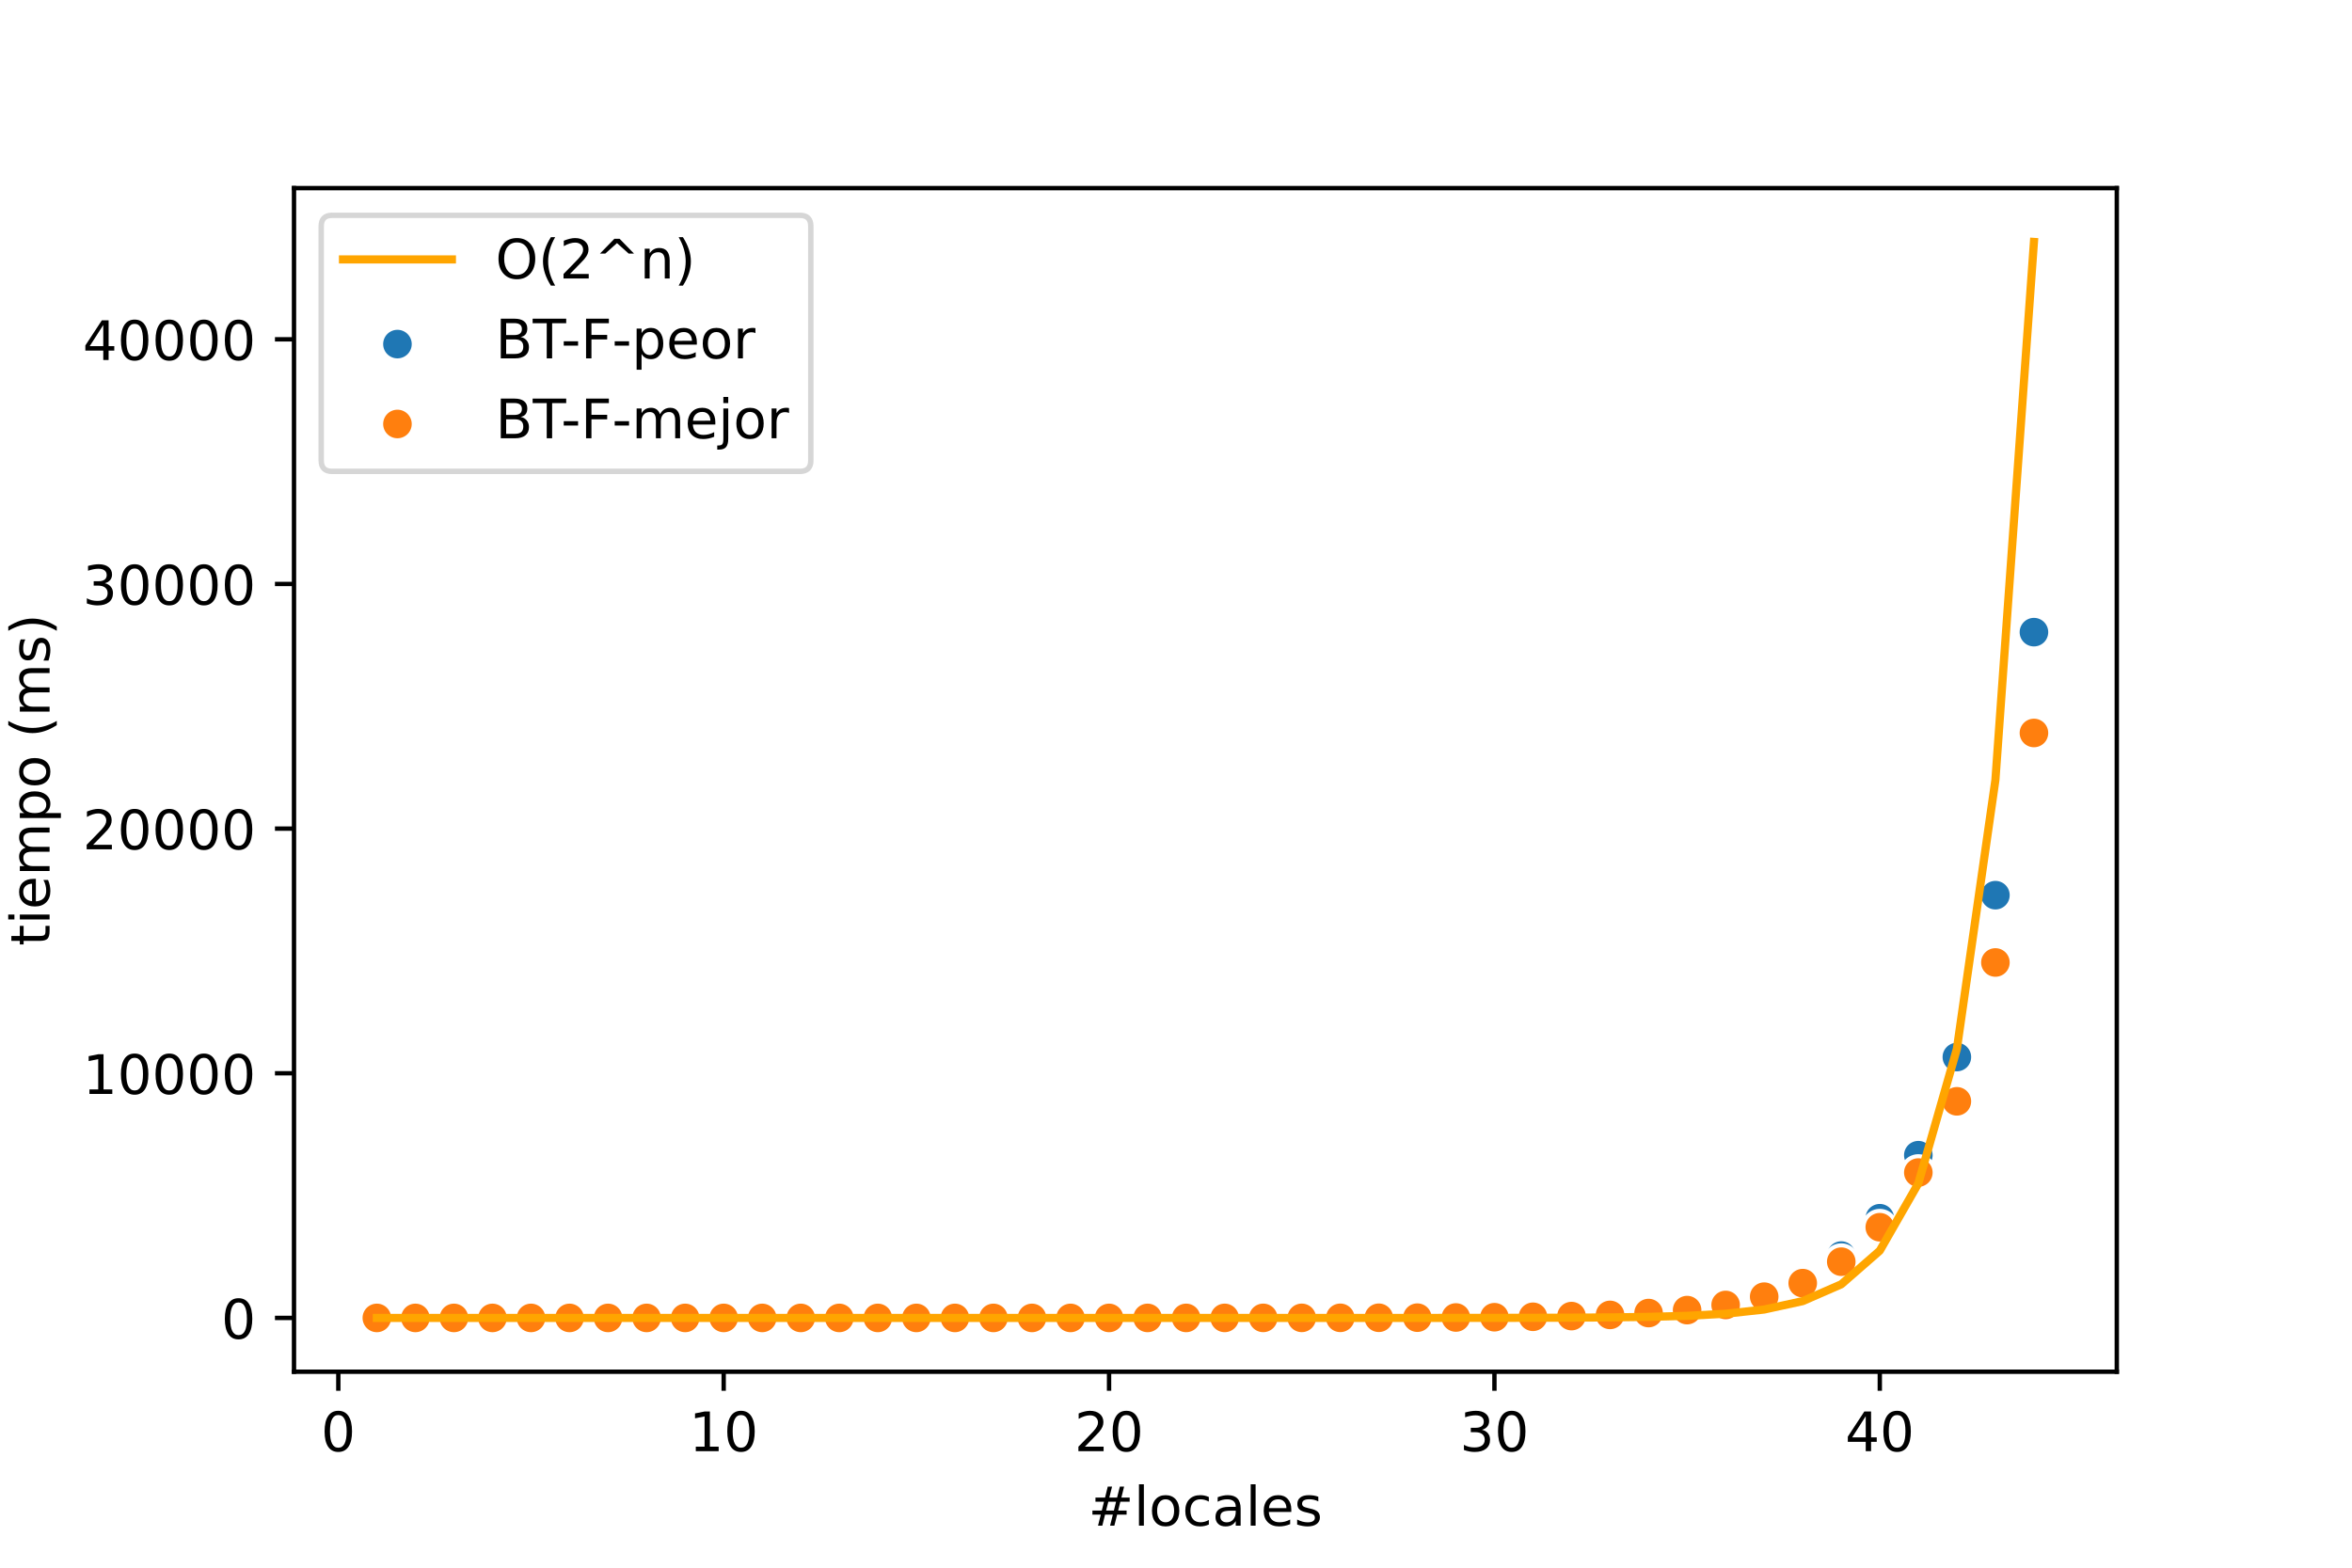 <?xml version="1.0" encoding="utf-8" standalone="no"?>
<!DOCTYPE svg PUBLIC "-//W3C//DTD SVG 1.1//EN"
  "http://www.w3.org/Graphics/SVG/1.1/DTD/svg11.dtd">
<!-- Created with matplotlib (https://matplotlib.org/) -->
<svg height="288pt" version="1.1" viewBox="0 0 432 288" width="432pt" xmlns="http://www.w3.org/2000/svg" xmlns:xlink="http://www.w3.org/1999/xlink">
 <defs>
  <style type="text/css">
*{stroke-linecap:butt;stroke-linejoin:round;}
  </style>
 </defs>
 <g id="figure_1">
  <g id="patch_1">
   <path d="M 0 288 
L 432 288 
L 432 0 
L 0 0 
z
" style="fill:#ffffff;"/>
  </g>
  <g id="axes_1">
   <g id="patch_2">
    <path d="M 54 252 
L 388.8 252 
L 388.8 34.56 
L 54 34.56 
z
" style="fill:#ffffff;"/>
   </g>
   <g id="PathCollection_1">
    <defs>
     <path d="M 0 3 
C 0.796 3 1.559 2.684 2.121 2.121 
C 2.684 1.559 3 0.796 3 0 
C 3 -0.796 2.684 -1.559 2.121 -2.121 
C 1.559 -2.684 0.796 -3 0 -3 
C -0.796 -3 -1.559 -2.684 -2.121 -2.121 
C -2.684 -1.559 -3 -0.796 -3 0 
C -3 0.796 -2.684 1.559 -2.121 2.121 
C -1.559 2.684 -0.796 3 0 3 
z
" id="mf454a379aa" style="stroke:#ffffff;stroke-width:0.75;"/>
    </defs>
    <g clip-path="url(#pc8d9a7b1e0)">
     <use style="fill:#1f77b4;stroke:#ffffff;stroke-width:0.75;" x="69.218" xlink:href="#mf454a379aa" y="242.116"/>
     <use style="fill:#1f77b4;stroke:#ffffff;stroke-width:0.75;" x="76.296" xlink:href="#mf454a379aa" y="242.116"/>
     <use style="fill:#1f77b4;stroke:#ffffff;stroke-width:0.75;" x="83.375" xlink:href="#mf454a379aa" y="242.116"/>
     <use style="fill:#1f77b4;stroke:#ffffff;stroke-width:0.75;" x="90.453" xlink:href="#mf454a379aa" y="242.116"/>
     <use style="fill:#1f77b4;stroke:#ffffff;stroke-width:0.75;" x="97.531" xlink:href="#mf454a379aa" y="242.116"/>
     <use style="fill:#1f77b4;stroke:#ffffff;stroke-width:0.75;" x="104.609" xlink:href="#mf454a379aa" y="242.116"/>
     <use style="fill:#1f77b4;stroke:#ffffff;stroke-width:0.75;" x="111.688" xlink:href="#mf454a379aa" y="242.116"/>
     <use style="fill:#1f77b4;stroke:#ffffff;stroke-width:0.75;" x="118.766" xlink:href="#mf454a379aa" y="242.116"/>
     <use style="fill:#1f77b4;stroke:#ffffff;stroke-width:0.75;" x="125.844" xlink:href="#mf454a379aa" y="242.116"/>
     <use style="fill:#1f77b4;stroke:#ffffff;stroke-width:0.75;" x="132.922" xlink:href="#mf454a379aa" y="242.116"/>
     <use style="fill:#1f77b4;stroke:#ffffff;stroke-width:0.75;" x="140" xlink:href="#mf454a379aa" y="242.116"/>
     <use style="fill:#1f77b4;stroke:#ffffff;stroke-width:0.75;" x="147.079" xlink:href="#mf454a379aa" y="242.116"/>
     <use style="fill:#1f77b4;stroke:#ffffff;stroke-width:0.75;" x="154.157" xlink:href="#mf454a379aa" y="242.116"/>
     <use style="fill:#1f77b4;stroke:#ffffff;stroke-width:0.75;" x="161.235" xlink:href="#mf454a379aa" y="242.116"/>
     <use style="fill:#1f77b4;stroke:#ffffff;stroke-width:0.75;" x="168.313" xlink:href="#mf454a379aa" y="242.116"/>
     <use style="fill:#1f77b4;stroke:#ffffff;stroke-width:0.75;" x="175.392" xlink:href="#mf454a379aa" y="242.116"/>
     <use style="fill:#1f77b4;stroke:#ffffff;stroke-width:0.75;" x="182.47" xlink:href="#mf454a379aa" y="242.116"/>
     <use style="fill:#1f77b4;stroke:#ffffff;stroke-width:0.75;" x="189.548" xlink:href="#mf454a379aa" y="242.116"/>
     <use style="fill:#1f77b4;stroke:#ffffff;stroke-width:0.75;" x="196.626" xlink:href="#mf454a379aa" y="242.116"/>
     <use style="fill:#1f77b4;stroke:#ffffff;stroke-width:0.75;" x="203.704" xlink:href="#mf454a379aa" y="242.115"/>
     <use style="fill:#1f77b4;stroke:#ffffff;stroke-width:0.75;" x="210.783" xlink:href="#mf454a379aa" y="242.114"/>
     <use style="fill:#1f77b4;stroke:#ffffff;stroke-width:0.75;" x="217.861" xlink:href="#mf454a379aa" y="242.113"/>
     <use style="fill:#1f77b4;stroke:#ffffff;stroke-width:0.75;" x="224.939" xlink:href="#mf454a379aa" y="242.111"/>
     <use style="fill:#1f77b4;stroke:#ffffff;stroke-width:0.75;" x="232.017" xlink:href="#mf454a379aa" y="242.108"/>
     <use style="fill:#1f77b4;stroke:#ffffff;stroke-width:0.75;" x="239.096" xlink:href="#mf454a379aa" y="242.103"/>
     <use style="fill:#1f77b4;stroke:#ffffff;stroke-width:0.75;" x="246.174" xlink:href="#mf454a379aa" y="242.095"/>
     <use style="fill:#1f77b4;stroke:#ffffff;stroke-width:0.75;" x="253.252" xlink:href="#mf454a379aa" y="242.081"/>
     <use style="fill:#1f77b4;stroke:#ffffff;stroke-width:0.75;" x="260.33" xlink:href="#mf454a379aa" y="242.059"/>
     <use style="fill:#1f77b4;stroke:#ffffff;stroke-width:0.75;" x="267.408" xlink:href="#mf454a379aa" y="242.023"/>
     <use style="fill:#1f77b4;stroke:#ffffff;stroke-width:0.75;" x="274.487" xlink:href="#mf454a379aa" y="241.961"/>
     <use style="fill:#1f77b4;stroke:#ffffff;stroke-width:0.75;" x="281.565" xlink:href="#mf454a379aa" y="241.874"/>
     <use style="fill:#1f77b4;stroke:#ffffff;stroke-width:0.75;" x="288.643" xlink:href="#mf454a379aa" y="241.714"/>
     <use style="fill:#1f77b4;stroke:#ffffff;stroke-width:0.75;" x="295.721" xlink:href="#mf454a379aa" y="241.491"/>
     <use style="fill:#1f77b4;stroke:#ffffff;stroke-width:0.75;" x="302.8" xlink:href="#mf454a379aa" y="241.104"/>
     <use style="fill:#1f77b4;stroke:#ffffff;stroke-width:0.75;" x="309.878" xlink:href="#mf454a379aa" y="240.456"/>
     <use style="fill:#1f77b4;stroke:#ffffff;stroke-width:0.75;" x="316.956" xlink:href="#mf454a379aa" y="239.434"/>
     <use style="fill:#1f77b4;stroke:#ffffff;stroke-width:0.75;" x="324.034" xlink:href="#mf454a379aa" y="237.78"/>
     <use style="fill:#1f77b4;stroke:#ffffff;stroke-width:0.75;" x="331.112" xlink:href="#mf454a379aa" y="235.169"/>
     <use style="fill:#1f77b4;stroke:#ffffff;stroke-width:0.75;" x="338.191" xlink:href="#mf454a379aa" y="230.664"/>
     <use style="fill:#1f77b4;stroke:#ffffff;stroke-width:0.75;" x="345.269" xlink:href="#mf454a379aa" y="223.801"/>
     <use style="fill:#1f77b4;stroke:#ffffff;stroke-width:0.75;" x="352.347" xlink:href="#mf454a379aa" y="212.22"/>
     <use style="fill:#1f77b4;stroke:#ffffff;stroke-width:0.75;" x="359.425" xlink:href="#mf454a379aa" y="194.191"/>
     <use style="fill:#1f77b4;stroke:#ffffff;stroke-width:0.75;" x="366.504" xlink:href="#mf454a379aa" y="164.453"/>
     <use style="fill:#1f77b4;stroke:#ffffff;stroke-width:0.75;" x="373.582" xlink:href="#mf454a379aa" y="116.132"/>
    </g>
   </g>
   <g id="PathCollection_2">
    <defs>
     <path d="M 0 3 
C 0.796 3 1.559 2.684 2.121 2.121 
C 2.684 1.559 3 0.796 3 0 
C 3 -0.796 2.684 -1.559 2.121 -2.121 
C 1.559 -2.684 0.796 -3 0 -3 
C -0.796 -3 -1.559 -2.684 -2.121 -2.121 
C -2.684 -1.559 -3 -0.796 -3 0 
C -3 0.796 -2.684 1.559 -2.121 2.121 
C -1.559 2.684 -0.796 3 0 3 
z
" id="md2ff9769f8" style="stroke:#ffffff;stroke-width:0.75;"/>
    </defs>
    <g clip-path="url(#pc8d9a7b1e0)">
     <use style="fill:#ff7f0e;stroke:#ffffff;stroke-width:0.75;" x="69.218" xlink:href="#md2ff9769f8" y="242.116"/>
     <use style="fill:#ff7f0e;stroke:#ffffff;stroke-width:0.75;" x="76.296" xlink:href="#md2ff9769f8" y="242.116"/>
     <use style="fill:#ff7f0e;stroke:#ffffff;stroke-width:0.75;" x="83.375" xlink:href="#md2ff9769f8" y="242.116"/>
     <use style="fill:#ff7f0e;stroke:#ffffff;stroke-width:0.75;" x="90.453" xlink:href="#md2ff9769f8" y="242.116"/>
     <use style="fill:#ff7f0e;stroke:#ffffff;stroke-width:0.75;" x="97.531" xlink:href="#md2ff9769f8" y="242.116"/>
     <use style="fill:#ff7f0e;stroke:#ffffff;stroke-width:0.75;" x="104.609" xlink:href="#md2ff9769f8" y="242.116"/>
     <use style="fill:#ff7f0e;stroke:#ffffff;stroke-width:0.75;" x="111.688" xlink:href="#md2ff9769f8" y="242.116"/>
     <use style="fill:#ff7f0e;stroke:#ffffff;stroke-width:0.75;" x="118.766" xlink:href="#md2ff9769f8" y="242.116"/>
     <use style="fill:#ff7f0e;stroke:#ffffff;stroke-width:0.75;" x="125.844" xlink:href="#md2ff9769f8" y="242.116"/>
     <use style="fill:#ff7f0e;stroke:#ffffff;stroke-width:0.75;" x="132.922" xlink:href="#md2ff9769f8" y="242.116"/>
     <use style="fill:#ff7f0e;stroke:#ffffff;stroke-width:0.75;" x="140" xlink:href="#md2ff9769f8" y="242.116"/>
     <use style="fill:#ff7f0e;stroke:#ffffff;stroke-width:0.75;" x="147.079" xlink:href="#md2ff9769f8" y="242.116"/>
     <use style="fill:#ff7f0e;stroke:#ffffff;stroke-width:0.75;" x="154.157" xlink:href="#md2ff9769f8" y="242.116"/>
     <use style="fill:#ff7f0e;stroke:#ffffff;stroke-width:0.75;" x="161.235" xlink:href="#md2ff9769f8" y="242.116"/>
     <use style="fill:#ff7f0e;stroke:#ffffff;stroke-width:0.75;" x="168.313" xlink:href="#md2ff9769f8" y="242.116"/>
     <use style="fill:#ff7f0e;stroke:#ffffff;stroke-width:0.75;" x="175.392" xlink:href="#md2ff9769f8" y="242.116"/>
     <use style="fill:#ff7f0e;stroke:#ffffff;stroke-width:0.75;" x="182.47" xlink:href="#md2ff9769f8" y="242.116"/>
     <use style="fill:#ff7f0e;stroke:#ffffff;stroke-width:0.75;" x="189.548" xlink:href="#md2ff9769f8" y="242.116"/>
     <use style="fill:#ff7f0e;stroke:#ffffff;stroke-width:0.75;" x="196.626" xlink:href="#md2ff9769f8" y="242.116"/>
     <use style="fill:#ff7f0e;stroke:#ffffff;stroke-width:0.75;" x="203.704" xlink:href="#md2ff9769f8" y="242.115"/>
     <use style="fill:#ff7f0e;stroke:#ffffff;stroke-width:0.75;" x="210.783" xlink:href="#md2ff9769f8" y="242.115"/>
     <use style="fill:#ff7f0e;stroke:#ffffff;stroke-width:0.75;" x="217.861" xlink:href="#md2ff9769f8" y="242.114"/>
     <use style="fill:#ff7f0e;stroke:#ffffff;stroke-width:0.75;" x="224.939" xlink:href="#md2ff9769f8" y="242.112"/>
     <use style="fill:#ff7f0e;stroke:#ffffff;stroke-width:0.75;" x="232.017" xlink:href="#md2ff9769f8" y="242.109"/>
     <use style="fill:#ff7f0e;stroke:#ffffff;stroke-width:0.75;" x="239.096" xlink:href="#md2ff9769f8" y="242.105"/>
     <use style="fill:#ff7f0e;stroke:#ffffff;stroke-width:0.75;" x="246.174" xlink:href="#md2ff9769f8" y="242.098"/>
     <use style="fill:#ff7f0e;stroke:#ffffff;stroke-width:0.75;" x="253.252" xlink:href="#md2ff9769f8" y="242.086"/>
     <use style="fill:#ff7f0e;stroke:#ffffff;stroke-width:0.75;" x="260.33" xlink:href="#md2ff9769f8" y="242.068"/>
     <use style="fill:#ff7f0e;stroke:#ffffff;stroke-width:0.75;" x="267.408" xlink:href="#md2ff9769f8" y="242.037"/>
     <use style="fill:#ff7f0e;stroke:#ffffff;stroke-width:0.75;" x="274.487" xlink:href="#md2ff9769f8" y="241.987"/>
     <use style="fill:#ff7f0e;stroke:#ffffff;stroke-width:0.75;" x="281.565" xlink:href="#md2ff9769f8" y="241.907"/>
     <use style="fill:#ff7f0e;stroke:#ffffff;stroke-width:0.75;" x="288.643" xlink:href="#md2ff9769f8" y="241.779"/>
     <use style="fill:#ff7f0e;stroke:#ffffff;stroke-width:0.75;" x="295.721" xlink:href="#md2ff9769f8" y="241.562"/>
     <use style="fill:#ff7f0e;stroke:#ffffff;stroke-width:0.75;" x="302.8" xlink:href="#md2ff9769f8" y="241.222"/>
     <use style="fill:#ff7f0e;stroke:#ffffff;stroke-width:0.75;" x="309.878" xlink:href="#md2ff9769f8" y="240.68"/>
     <use style="fill:#ff7f0e;stroke:#ffffff;stroke-width:0.75;" x="316.956" xlink:href="#md2ff9769f8" y="239.735"/>
     <use style="fill:#ff7f0e;stroke:#ffffff;stroke-width:0.75;" x="324.034" xlink:href="#md2ff9769f8" y="238.212"/>
     <use style="fill:#ff7f0e;stroke:#ffffff;stroke-width:0.75;" x="331.112" xlink:href="#md2ff9769f8" y="235.725"/>
     <use style="fill:#ff7f0e;stroke:#ffffff;stroke-width:0.75;" x="338.191" xlink:href="#md2ff9769f8" y="231.785"/>
     <use style="fill:#ff7f0e;stroke:#ffffff;stroke-width:0.75;" x="345.269" xlink:href="#md2ff9769f8" y="225.456"/>
     <use style="fill:#ff7f0e;stroke:#ffffff;stroke-width:0.75;" x="352.347" xlink:href="#md2ff9769f8" y="215.412"/>
     <use style="fill:#ff7f0e;stroke:#ffffff;stroke-width:0.75;" x="359.425" xlink:href="#md2ff9769f8" y="202.323"/>
     <use style="fill:#ff7f0e;stroke:#ffffff;stroke-width:0.75;" x="366.504" xlink:href="#md2ff9769f8" y="176.817"/>
     <use style="fill:#ff7f0e;stroke:#ffffff;stroke-width:0.75;" x="373.582" xlink:href="#md2ff9769f8" y="134.655"/>
    </g>
   </g>
   <g id="PolyCollection_1">
    <defs>
     <path d="M 69.218 -45.884 
L 69.218 -45.884 
L 76.296 -45.884 
L 83.375 -45.884 
L 90.453 -45.884 
L 97.531 -45.884 
L 104.609 -45.884 
L 111.688 -45.884 
L 118.766 -45.884 
L 125.844 -45.884 
L 132.922 -45.884 
L 140 -45.884 
L 147.079 -45.884 
L 154.157 -45.884 
L 161.235 -45.884 
L 168.313 -45.884 
L 175.392 -45.884 
L 182.47 -45.884 
L 189.548 -45.884 
L 196.626 -45.884 
L 203.704 -45.884 
L 210.783 -45.884 
L 217.861 -45.884 
L 224.939 -45.884 
L 232.017 -45.884 
L 239.096 -45.884 
L 246.174 -45.884 
L 253.252 -45.885 
L 260.33 -45.887 
L 267.408 -45.89 
L 274.487 -45.896 
L 281.565 -45.908 
L 288.643 -45.932 
L 295.721 -45.98 
L 302.8 -46.077 
L 309.878 -46.27 
L 316.956 -46.656 
L 324.034 -47.428 
L 331.112 -48.972 
L 338.191 -52.061 
L 345.269 -58.238 
L 352.347 -70.593 
L 359.425 -95.302 
L 366.504 -144.72 
L 373.582 -243.556 
L 373.582 -243.556 
L 373.582 -243.556 
L 366.504 -144.72 
L 359.425 -95.302 
L 352.347 -70.593 
L 345.269 -58.238 
L 338.191 -52.061 
L 331.112 -48.972 
L 324.034 -47.428 
L 316.956 -46.656 
L 309.878 -46.27 
L 302.8 -46.077 
L 295.721 -45.98 
L 288.643 -45.932 
L 281.565 -45.908 
L 274.487 -45.896 
L 267.408 -45.89 
L 260.33 -45.887 
L 253.252 -45.885 
L 246.174 -45.884 
L 239.096 -45.884 
L 232.017 -45.884 
L 224.939 -45.884 
L 217.861 -45.884 
L 210.783 -45.884 
L 203.704 -45.884 
L 196.626 -45.884 
L 189.548 -45.884 
L 182.47 -45.884 
L 175.392 -45.884 
L 168.313 -45.884 
L 161.235 -45.884 
L 154.157 -45.884 
L 147.079 -45.884 
L 140 -45.884 
L 132.922 -45.884 
L 125.844 -45.884 
L 118.766 -45.884 
L 111.688 -45.884 
L 104.609 -45.884 
L 97.531 -45.884 
L 90.453 -45.884 
L 83.375 -45.884 
L 76.296 -45.884 
L 69.218 -45.884 
z
" id="m87e5bc479a" style="stroke:#ffa500;stroke-opacity:0.2;"/>
    </defs>
    <g clip-path="url(#pc8d9a7b1e0)">
     <use style="fill:#ffa500;fill-opacity:0.2;stroke:#ffa500;stroke-opacity:0.2;" x="0" xlink:href="#m87e5bc479a" y="288"/>
    </g>
   </g>
   <g id="matplotlib.axis_1">
    <g id="xtick_1">
     <g id="line2d_1">
      <defs>
       <path d="M 0 0 
L 0 3.5 
" id="mf10c2a831b" style="stroke:#000000;stroke-width:0.8;"/>
      </defs>
      <g>
       <use style="stroke:#000000;stroke-width:0.8;" x="62.14" xlink:href="#mf10c2a831b" y="252"/>
      </g>
     </g>
     <g id="text_1">
      <!-- 0 -->
      <defs>
       <path d="M 31.781 66.406 
Q 24.172 66.406 20.328 58.906 
Q 16.5 51.422 16.5 36.375 
Q 16.5 21.391 20.328 13.891 
Q 24.172 6.391 31.781 6.391 
Q 39.453 6.391 43.281 13.891 
Q 47.125 21.391 47.125 36.375 
Q 47.125 51.422 43.281 58.906 
Q 39.453 66.406 31.781 66.406 
z
M 31.781 74.219 
Q 44.047 74.219 50.516 64.516 
Q 56.984 54.828 56.984 36.375 
Q 56.984 17.969 50.516 8.266 
Q 44.047 -1.422 31.781 -1.422 
Q 19.531 -1.422 13.062 8.266 
Q 6.594 17.969 6.594 36.375 
Q 6.594 54.828 13.062 64.516 
Q 19.531 74.219 31.781 74.219 
z
" id="DejaVuSans-48"/>
      </defs>
      <g transform="translate(58.959 266.598)scale(0.1 -0.1)">
       <use xlink:href="#DejaVuSans-48"/>
      </g>
     </g>
    </g>
    <g id="xtick_2">
     <g id="line2d_2">
      <g>
       <use style="stroke:#000000;stroke-width:0.8;" x="132.922" xlink:href="#mf10c2a831b" y="252"/>
      </g>
     </g>
     <g id="text_2">
      <!-- 10 -->
      <defs>
       <path d="M 12.406 8.297 
L 28.516 8.297 
L 28.516 63.922 
L 10.984 60.406 
L 10.984 69.391 
L 28.422 72.906 
L 38.281 72.906 
L 38.281 8.297 
L 54.391 8.297 
L 54.391 0 
L 12.406 0 
z
" id="DejaVuSans-49"/>
      </defs>
      <g transform="translate(126.56 266.598)scale(0.1 -0.1)">
       <use xlink:href="#DejaVuSans-49"/>
       <use x="63.623" xlink:href="#DejaVuSans-48"/>
      </g>
     </g>
    </g>
    <g id="xtick_3">
     <g id="line2d_3">
      <g>
       <use style="stroke:#000000;stroke-width:0.8;" x="203.704" xlink:href="#mf10c2a831b" y="252"/>
      </g>
     </g>
     <g id="text_3">
      <!-- 20 -->
      <defs>
       <path d="M 19.188 8.297 
L 53.609 8.297 
L 53.609 0 
L 7.328 0 
L 7.328 8.297 
Q 12.938 14.109 22.625 23.891 
Q 32.328 33.688 34.812 36.531 
Q 39.547 41.844 41.422 45.531 
Q 43.312 49.219 43.312 52.781 
Q 43.312 58.594 39.234 62.25 
Q 35.156 65.922 28.609 65.922 
Q 23.969 65.922 18.812 64.312 
Q 13.672 62.703 7.812 59.422 
L 7.812 69.391 
Q 13.766 71.781 18.938 73 
Q 24.125 74.219 28.422 74.219 
Q 39.75 74.219 46.484 68.547 
Q 53.219 62.891 53.219 53.422 
Q 53.219 48.922 51.531 44.891 
Q 49.859 40.875 45.406 35.406 
Q 44.188 33.984 37.641 27.219 
Q 31.109 20.453 19.188 8.297 
z
" id="DejaVuSans-50"/>
      </defs>
      <g transform="translate(197.342 266.598)scale(0.1 -0.1)">
       <use xlink:href="#DejaVuSans-50"/>
       <use x="63.623" xlink:href="#DejaVuSans-48"/>
      </g>
     </g>
    </g>
    <g id="xtick_4">
     <g id="line2d_4">
      <g>
       <use style="stroke:#000000;stroke-width:0.8;" x="274.487" xlink:href="#mf10c2a831b" y="252"/>
      </g>
     </g>
     <g id="text_4">
      <!-- 30 -->
      <defs>
       <path d="M 40.578 39.312 
Q 47.656 37.797 51.625 33 
Q 55.609 28.219 55.609 21.188 
Q 55.609 10.406 48.188 4.484 
Q 40.766 -1.422 27.094 -1.422 
Q 22.516 -1.422 17.656 -0.516 
Q 12.797 0.391 7.625 2.203 
L 7.625 11.719 
Q 11.719 9.328 16.594 8.109 
Q 21.484 6.891 26.812 6.891 
Q 36.078 6.891 40.938 10.547 
Q 45.797 14.203 45.797 21.188 
Q 45.797 27.641 41.281 31.266 
Q 36.766 34.906 28.719 34.906 
L 20.219 34.906 
L 20.219 43.016 
L 29.109 43.016 
Q 36.375 43.016 40.234 45.922 
Q 44.094 48.828 44.094 54.297 
Q 44.094 59.906 40.109 62.906 
Q 36.141 65.922 28.719 65.922 
Q 24.656 65.922 20.016 65.031 
Q 15.375 64.156 9.812 62.312 
L 9.812 71.094 
Q 15.438 72.656 20.344 73.438 
Q 25.25 74.219 29.594 74.219 
Q 40.828 74.219 47.359 69.109 
Q 53.906 64.016 53.906 55.328 
Q 53.906 49.266 50.438 45.094 
Q 46.969 40.922 40.578 39.312 
z
" id="DejaVuSans-51"/>
      </defs>
      <g transform="translate(268.124 266.598)scale(0.1 -0.1)">
       <use xlink:href="#DejaVuSans-51"/>
       <use x="63.623" xlink:href="#DejaVuSans-48"/>
      </g>
     </g>
    </g>
    <g id="xtick_5">
     <g id="line2d_5">
      <g>
       <use style="stroke:#000000;stroke-width:0.8;" x="345.269" xlink:href="#mf10c2a831b" y="252"/>
      </g>
     </g>
     <g id="text_5">
      <!-- 40 -->
      <defs>
       <path d="M 37.797 64.312 
L 12.891 25.391 
L 37.797 25.391 
z
M 35.203 72.906 
L 47.609 72.906 
L 47.609 25.391 
L 58.016 25.391 
L 58.016 17.188 
L 47.609 17.188 
L 47.609 0 
L 37.797 0 
L 37.797 17.188 
L 4.891 17.188 
L 4.891 26.703 
z
" id="DejaVuSans-52"/>
      </defs>
      <g transform="translate(338.906 266.598)scale(0.1 -0.1)">
       <use xlink:href="#DejaVuSans-52"/>
       <use x="63.623" xlink:href="#DejaVuSans-48"/>
      </g>
     </g>
    </g>
    <g id="text_6">
     <!-- #locales -->
     <defs>
      <path d="M 51.125 44 
L 36.922 44 
L 32.812 27.688 
L 47.125 27.688 
z
M 43.797 71.781 
L 38.719 51.516 
L 52.984 51.516 
L 58.109 71.781 
L 65.922 71.781 
L 60.891 51.516 
L 76.125 51.516 
L 76.125 44 
L 58.984 44 
L 54.984 27.688 
L 70.516 27.688 
L 70.516 20.219 
L 53.078 20.219 
L 48 0 
L 40.188 0 
L 45.219 20.219 
L 30.906 20.219 
L 25.875 0 
L 18.016 0 
L 23.094 20.219 
L 7.719 20.219 
L 7.719 27.688 
L 24.906 27.688 
L 29 44 
L 13.281 44 
L 13.281 51.516 
L 30.906 51.516 
L 35.891 71.781 
z
" id="DejaVuSans-35"/>
      <path d="M 9.422 75.984 
L 18.406 75.984 
L 18.406 0 
L 9.422 0 
z
" id="DejaVuSans-108"/>
      <path d="M 30.609 48.391 
Q 23.391 48.391 19.188 42.75 
Q 14.984 37.109 14.984 27.297 
Q 14.984 17.484 19.156 11.844 
Q 23.344 6.203 30.609 6.203 
Q 37.797 6.203 41.984 11.859 
Q 46.188 17.531 46.188 27.297 
Q 46.188 37.016 41.984 42.703 
Q 37.797 48.391 30.609 48.391 
z
M 30.609 56 
Q 42.328 56 49.016 48.375 
Q 55.719 40.766 55.719 27.297 
Q 55.719 13.875 49.016 6.219 
Q 42.328 -1.422 30.609 -1.422 
Q 18.844 -1.422 12.172 6.219 
Q 5.516 13.875 5.516 27.297 
Q 5.516 40.766 12.172 48.375 
Q 18.844 56 30.609 56 
z
" id="DejaVuSans-111"/>
      <path d="M 48.781 52.594 
L 48.781 44.188 
Q 44.969 46.297 41.141 47.344 
Q 37.312 48.391 33.406 48.391 
Q 24.656 48.391 19.812 42.844 
Q 14.984 37.312 14.984 27.297 
Q 14.984 17.281 19.812 11.734 
Q 24.656 6.203 33.406 6.203 
Q 37.312 6.203 41.141 7.25 
Q 44.969 8.297 48.781 10.406 
L 48.781 2.094 
Q 45.016 0.344 40.984 -0.531 
Q 36.969 -1.422 32.422 -1.422 
Q 20.062 -1.422 12.781 6.344 
Q 5.516 14.109 5.516 27.297 
Q 5.516 40.672 12.859 48.328 
Q 20.219 56 33.016 56 
Q 37.156 56 41.109 55.141 
Q 45.062 54.297 48.781 52.594 
z
" id="DejaVuSans-99"/>
      <path d="M 34.281 27.484 
Q 23.391 27.484 19.188 25 
Q 14.984 22.516 14.984 16.5 
Q 14.984 11.719 18.141 8.906 
Q 21.297 6.109 26.703 6.109 
Q 34.188 6.109 38.703 11.406 
Q 43.219 16.703 43.219 25.484 
L 43.219 27.484 
z
M 52.203 31.203 
L 52.203 0 
L 43.219 0 
L 43.219 8.297 
Q 40.141 3.328 35.547 0.953 
Q 30.953 -1.422 24.312 -1.422 
Q 15.922 -1.422 10.953 3.297 
Q 6 8.016 6 15.922 
Q 6 25.141 12.172 29.828 
Q 18.359 34.516 30.609 34.516 
L 43.219 34.516 
L 43.219 35.406 
Q 43.219 41.609 39.141 45 
Q 35.062 48.391 27.688 48.391 
Q 23 48.391 18.547 47.266 
Q 14.109 46.141 10.016 43.891 
L 10.016 52.203 
Q 14.938 54.109 19.578 55.047 
Q 24.219 56 28.609 56 
Q 40.484 56 46.344 49.844 
Q 52.203 43.703 52.203 31.203 
z
" id="DejaVuSans-97"/>
      <path d="M 56.203 29.594 
L 56.203 25.203 
L 14.891 25.203 
Q 15.484 15.922 20.484 11.062 
Q 25.484 6.203 34.422 6.203 
Q 39.594 6.203 44.453 7.469 
Q 49.312 8.734 54.109 11.281 
L 54.109 2.781 
Q 49.266 0.734 44.188 -0.344 
Q 39.109 -1.422 33.891 -1.422 
Q 20.797 -1.422 13.156 6.188 
Q 5.516 13.812 5.516 26.812 
Q 5.516 40.234 12.766 48.109 
Q 20.016 56 32.328 56 
Q 43.359 56 49.781 48.891 
Q 56.203 41.797 56.203 29.594 
z
M 47.219 32.234 
Q 47.125 39.594 43.094 43.984 
Q 39.062 48.391 32.422 48.391 
Q 24.906 48.391 20.391 44.141 
Q 15.875 39.891 15.188 32.172 
z
" id="DejaVuSans-101"/>
      <path d="M 44.281 53.078 
L 44.281 44.578 
Q 40.484 46.531 36.375 47.5 
Q 32.281 48.484 27.875 48.484 
Q 21.188 48.484 17.844 46.438 
Q 14.5 44.391 14.5 40.281 
Q 14.5 37.156 16.891 35.375 
Q 19.281 33.594 26.516 31.984 
L 29.594 31.297 
Q 39.156 29.25 43.188 25.516 
Q 47.219 21.781 47.219 15.094 
Q 47.219 7.469 41.188 3.016 
Q 35.156 -1.422 24.609 -1.422 
Q 20.219 -1.422 15.453 -0.562 
Q 10.688 0.297 5.422 2 
L 5.422 11.281 
Q 10.406 8.688 15.234 7.391 
Q 20.062 6.109 24.812 6.109 
Q 31.156 6.109 34.562 8.281 
Q 37.984 10.453 37.984 14.406 
Q 37.984 18.062 35.516 20.016 
Q 33.062 21.969 24.703 23.781 
L 21.578 24.516 
Q 13.234 26.266 9.516 29.906 
Q 5.812 33.547 5.812 39.891 
Q 5.812 47.609 11.281 51.797 
Q 16.75 56 26.812 56 
Q 31.781 56 36.172 55.266 
Q 40.578 54.547 44.281 53.078 
z
" id="DejaVuSans-115"/>
     </defs>
     <g transform="translate(199.878 280.277)scale(0.1 -0.1)">
      <use xlink:href="#DejaVuSans-35"/>
      <use x="83.789" xlink:href="#DejaVuSans-108"/>
      <use x="111.572" xlink:href="#DejaVuSans-111"/>
      <use x="172.754" xlink:href="#DejaVuSans-99"/>
      <use x="227.734" xlink:href="#DejaVuSans-97"/>
      <use x="289.014" xlink:href="#DejaVuSans-108"/>
      <use x="316.797" xlink:href="#DejaVuSans-101"/>
      <use x="378.32" xlink:href="#DejaVuSans-115"/>
     </g>
    </g>
   </g>
   <g id="matplotlib.axis_2">
    <g id="ytick_1">
     <g id="line2d_6">
      <defs>
       <path d="M 0 0 
L -3.5 0 
" id="m93e340d666" style="stroke:#000000;stroke-width:0.8;"/>
      </defs>
      <g>
       <use style="stroke:#000000;stroke-width:0.8;" x="54" xlink:href="#m93e340d666" y="242.116"/>
      </g>
     </g>
     <g id="text_7">
      <!-- 0 -->
      <g transform="translate(40.638 245.916)scale(0.1 -0.1)">
       <use xlink:href="#DejaVuSans-48"/>
      </g>
     </g>
    </g>
    <g id="ytick_2">
     <g id="line2d_7">
      <g>
       <use style="stroke:#000000;stroke-width:0.8;" x="54" xlink:href="#m93e340d666" y="197.171"/>
      </g>
     </g>
     <g id="text_8">
      <!-- 10000 -->
      <g transform="translate(15.188 200.97)scale(0.1 -0.1)">
       <use xlink:href="#DejaVuSans-49"/>
       <use x="63.623" xlink:href="#DejaVuSans-48"/>
       <use x="127.246" xlink:href="#DejaVuSans-48"/>
       <use x="190.869" xlink:href="#DejaVuSans-48"/>
       <use x="254.492" xlink:href="#DejaVuSans-48"/>
      </g>
     </g>
    </g>
    <g id="ytick_3">
     <g id="line2d_8">
      <g>
       <use style="stroke:#000000;stroke-width:0.8;" x="54" xlink:href="#m93e340d666" y="152.225"/>
      </g>
     </g>
     <g id="text_9">
      <!-- 20000 -->
      <g transform="translate(15.188 156.024)scale(0.1 -0.1)">
       <use xlink:href="#DejaVuSans-50"/>
       <use x="63.623" xlink:href="#DejaVuSans-48"/>
       <use x="127.246" xlink:href="#DejaVuSans-48"/>
       <use x="190.869" xlink:href="#DejaVuSans-48"/>
       <use x="254.492" xlink:href="#DejaVuSans-48"/>
      </g>
     </g>
    </g>
    <g id="ytick_4">
     <g id="line2d_9">
      <g>
       <use style="stroke:#000000;stroke-width:0.8;" x="54" xlink:href="#m93e340d666" y="107.28"/>
      </g>
     </g>
     <g id="text_10">
      <!-- 30000 -->
      <g transform="translate(15.188 111.079)scale(0.1 -0.1)">
       <use xlink:href="#DejaVuSans-51"/>
       <use x="63.623" xlink:href="#DejaVuSans-48"/>
       <use x="127.246" xlink:href="#DejaVuSans-48"/>
       <use x="190.869" xlink:href="#DejaVuSans-48"/>
       <use x="254.492" xlink:href="#DejaVuSans-48"/>
      </g>
     </g>
    </g>
    <g id="ytick_5">
     <g id="line2d_10">
      <g>
       <use style="stroke:#000000;stroke-width:0.8;" x="54" xlink:href="#m93e340d666" y="62.334"/>
      </g>
     </g>
     <g id="text_11">
      <!-- 40000 -->
      <g transform="translate(15.188 66.133)scale(0.1 -0.1)">
       <use xlink:href="#DejaVuSans-52"/>
       <use x="63.623" xlink:href="#DejaVuSans-48"/>
       <use x="127.246" xlink:href="#DejaVuSans-48"/>
       <use x="190.869" xlink:href="#DejaVuSans-48"/>
       <use x="254.492" xlink:href="#DejaVuSans-48"/>
      </g>
     </g>
    </g>
    <g id="text_12">
     <!-- tiempo (ms) -->
     <defs>
      <path d="M 18.312 70.219 
L 18.312 54.688 
L 36.812 54.688 
L 36.812 47.703 
L 18.312 47.703 
L 18.312 18.016 
Q 18.312 11.328 20.141 9.422 
Q 21.969 7.516 27.594 7.516 
L 36.812 7.516 
L 36.812 0 
L 27.594 0 
Q 17.188 0 13.234 3.875 
Q 9.281 7.766 9.281 18.016 
L 9.281 47.703 
L 2.688 47.703 
L 2.688 54.688 
L 9.281 54.688 
L 9.281 70.219 
z
" id="DejaVuSans-116"/>
      <path d="M 9.422 54.688 
L 18.406 54.688 
L 18.406 0 
L 9.422 0 
z
M 9.422 75.984 
L 18.406 75.984 
L 18.406 64.594 
L 9.422 64.594 
z
" id="DejaVuSans-105"/>
      <path d="M 52 44.188 
Q 55.375 50.25 60.062 53.125 
Q 64.75 56 71.094 56 
Q 79.641 56 84.281 50.016 
Q 88.922 44.047 88.922 33.016 
L 88.922 0 
L 79.891 0 
L 79.891 32.719 
Q 79.891 40.578 77.094 44.375 
Q 74.312 48.188 68.609 48.188 
Q 61.625 48.188 57.562 43.547 
Q 53.516 38.922 53.516 30.906 
L 53.516 0 
L 44.484 0 
L 44.484 32.719 
Q 44.484 40.625 41.703 44.406 
Q 38.922 48.188 33.109 48.188 
Q 26.219 48.188 22.156 43.531 
Q 18.109 38.875 18.109 30.906 
L 18.109 0 
L 9.078 0 
L 9.078 54.688 
L 18.109 54.688 
L 18.109 46.188 
Q 21.188 51.219 25.484 53.609 
Q 29.781 56 35.688 56 
Q 41.656 56 45.828 52.969 
Q 50 49.953 52 44.188 
z
" id="DejaVuSans-109"/>
      <path d="M 18.109 8.203 
L 18.109 -20.797 
L 9.078 -20.797 
L 9.078 54.688 
L 18.109 54.688 
L 18.109 46.391 
Q 20.953 51.266 25.266 53.625 
Q 29.594 56 35.594 56 
Q 45.562 56 51.781 48.094 
Q 58.016 40.188 58.016 27.297 
Q 58.016 14.406 51.781 6.484 
Q 45.562 -1.422 35.594 -1.422 
Q 29.594 -1.422 25.266 0.953 
Q 20.953 3.328 18.109 8.203 
z
M 48.688 27.297 
Q 48.688 37.203 44.609 42.844 
Q 40.531 48.484 33.406 48.484 
Q 26.266 48.484 22.188 42.844 
Q 18.109 37.203 18.109 27.297 
Q 18.109 17.391 22.188 11.75 
Q 26.266 6.109 33.406 6.109 
Q 40.531 6.109 44.609 11.75 
Q 48.688 17.391 48.688 27.297 
z
" id="DejaVuSans-112"/>
      <path id="DejaVuSans-32"/>
      <path d="M 31 75.875 
Q 24.469 64.656 21.281 53.656 
Q 18.109 42.672 18.109 31.391 
Q 18.109 20.125 21.312 9.062 
Q 24.516 -2 31 -13.188 
L 23.188 -13.188 
Q 15.875 -1.703 12.234 9.375 
Q 8.594 20.453 8.594 31.391 
Q 8.594 42.281 12.203 53.312 
Q 15.828 64.359 23.188 75.875 
z
" id="DejaVuSans-40"/>
      <path d="M 8.016 75.875 
L 15.828 75.875 
Q 23.141 64.359 26.781 53.312 
Q 30.422 42.281 30.422 31.391 
Q 30.422 20.453 26.781 9.375 
Q 23.141 -1.703 15.828 -13.188 
L 8.016 -13.188 
Q 14.5 -2 17.703 9.062 
Q 20.906 20.125 20.906 31.391 
Q 20.906 42.672 17.703 53.656 
Q 14.5 64.656 8.016 75.875 
z
" id="DejaVuSans-41"/>
     </defs>
     <g transform="translate(9.108 173.775)rotate(-90)scale(0.1 -0.1)">
      <use xlink:href="#DejaVuSans-116"/>
      <use x="39.209" xlink:href="#DejaVuSans-105"/>
      <use x="66.992" xlink:href="#DejaVuSans-101"/>
      <use x="128.516" xlink:href="#DejaVuSans-109"/>
      <use x="225.928" xlink:href="#DejaVuSans-112"/>
      <use x="289.404" xlink:href="#DejaVuSans-111"/>
      <use x="350.586" xlink:href="#DejaVuSans-32"/>
      <use x="382.373" xlink:href="#DejaVuSans-40"/>
      <use x="421.387" xlink:href="#DejaVuSans-109"/>
      <use x="518.799" xlink:href="#DejaVuSans-115"/>
      <use x="570.898" xlink:href="#DejaVuSans-41"/>
     </g>
    </g>
   </g>
   <g id="line2d_11">
    <path clip-path="url(#pc8d9a7b1e0)" d="M 69.218 242.116 
L 76.296 242.116 
L 83.375 242.116 
L 90.453 242.116 
L 97.531 242.116 
L 104.609 242.116 
L 111.688 242.116 
L 118.766 242.116 
L 125.844 242.116 
L 132.922 242.116 
L 140 242.116 
L 147.079 242.116 
L 154.157 242.116 
L 161.235 242.116 
L 168.313 242.116 
L 175.392 242.116 
L 182.47 242.116 
L 189.548 242.116 
L 196.626 242.116 
L 203.704 242.116 
L 210.783 242.116 
L 217.861 242.116 
L 224.939 242.116 
L 232.017 242.116 
L 239.096 242.116 
L 246.174 242.116 
L 253.252 242.115 
L 260.33 242.113 
L 267.408 242.11 
L 274.487 242.104 
L 281.565 242.092 
L 288.643 242.068 
L 295.721 242.02 
L 302.8 241.923 
L 309.878 241.73 
L 316.956 241.344 
L 324.034 240.572 
L 331.112 239.028 
L 338.191 235.939 
L 345.269 229.762 
L 352.347 217.407 
L 359.425 192.698 
L 366.504 143.28 
L 373.582 44.444 
" style="fill:none;stroke:#ffa500;stroke-linecap:square;stroke-width:1.5;"/>
   </g>
   <g id="patch_3">
    <path d="M 54 252 
L 54 34.56 
" style="fill:none;stroke:#000000;stroke-linecap:square;stroke-linejoin:miter;stroke-width:0.8;"/>
   </g>
   <g id="patch_4">
    <path d="M 388.8 252 
L 388.8 34.56 
" style="fill:none;stroke:#000000;stroke-linecap:square;stroke-linejoin:miter;stroke-width:0.8;"/>
   </g>
   <g id="patch_5">
    <path d="M 54 252 
L 388.8 252 
" style="fill:none;stroke:#000000;stroke-linecap:square;stroke-linejoin:miter;stroke-width:0.8;"/>
   </g>
   <g id="patch_6">
    <path d="M 54 34.56 
L 388.8 34.56 
" style="fill:none;stroke:#000000;stroke-linecap:square;stroke-linejoin:miter;stroke-width:0.8;"/>
   </g>
   <g id="legend_1">
    <g id="patch_7">
     <path d="M 61 86.594 
L 146.925 86.594 
Q 148.925 86.594 148.925 84.594 
L 148.925 41.56 
Q 148.925 39.56 146.925 39.56 
L 61 39.56 
Q 59 39.56 59 41.56 
L 59 84.594 
Q 59 86.594 61 86.594 
z
" style="fill:#ffffff;opacity:0.8;stroke:#cccccc;stroke-linejoin:miter;"/>
    </g>
    <g id="line2d_12">
     <path d="M 63 47.658 
L 83 47.658 
" style="fill:none;stroke:#ffa500;stroke-linecap:square;stroke-width:1.5;"/>
    </g>
    <g id="line2d_13"/>
    <g id="text_13">
     <!-- O(2^n) -->
     <defs>
      <path d="M 39.406 66.219 
Q 28.656 66.219 22.328 58.203 
Q 16.016 50.203 16.016 36.375 
Q 16.016 22.609 22.328 14.594 
Q 28.656 6.594 39.406 6.594 
Q 50.141 6.594 56.422 14.594 
Q 62.703 22.609 62.703 36.375 
Q 62.703 50.203 56.422 58.203 
Q 50.141 66.219 39.406 66.219 
z
M 39.406 74.219 
Q 54.734 74.219 63.906 63.938 
Q 73.094 53.656 73.094 36.375 
Q 73.094 19.141 63.906 8.859 
Q 54.734 -1.422 39.406 -1.422 
Q 24.031 -1.422 14.812 8.828 
Q 5.609 19.094 5.609 36.375 
Q 5.609 53.656 14.812 63.938 
Q 24.031 74.219 39.406 74.219 
z
" id="DejaVuSans-79"/>
      <path d="M 46.688 72.906 
L 73.188 45.703 
L 63.375 45.703 
L 41.891 64.984 
L 20.406 45.703 
L 10.594 45.703 
L 37.109 72.906 
z
" id="DejaVuSans-94"/>
      <path d="M 54.891 33.016 
L 54.891 0 
L 45.906 0 
L 45.906 32.719 
Q 45.906 40.484 42.875 44.328 
Q 39.844 48.188 33.797 48.188 
Q 26.516 48.188 22.312 43.547 
Q 18.109 38.922 18.109 30.906 
L 18.109 0 
L 9.078 0 
L 9.078 54.688 
L 18.109 54.688 
L 18.109 46.188 
Q 21.344 51.125 25.703 53.562 
Q 30.078 56 35.797 56 
Q 45.219 56 50.047 50.172 
Q 54.891 44.344 54.891 33.016 
z
" id="DejaVuSans-110"/>
     </defs>
     <g transform="translate(91 51.158)scale(0.1 -0.1)">
      <use xlink:href="#DejaVuSans-79"/>
      <use x="78.711" xlink:href="#DejaVuSans-40"/>
      <use x="117.725" xlink:href="#DejaVuSans-50"/>
      <use x="181.348" xlink:href="#DejaVuSans-94"/>
      <use x="265.137" xlink:href="#DejaVuSans-110"/>
      <use x="328.516" xlink:href="#DejaVuSans-41"/>
     </g>
    </g>
    <g id="PathCollection_3">
     <g>
      <use style="fill:#1f77b4;stroke:#ffffff;stroke-width:0.75;" x="73" xlink:href="#mf454a379aa" y="63.212"/>
     </g>
    </g>
    <g id="text_14">
     <!-- BT-F-peor -->
     <defs>
      <path d="M 19.672 34.812 
L 19.672 8.109 
L 35.5 8.109 
Q 43.453 8.109 47.281 11.406 
Q 51.125 14.703 51.125 21.484 
Q 51.125 28.328 47.281 31.562 
Q 43.453 34.812 35.5 34.812 
z
M 19.672 64.797 
L 19.672 42.828 
L 34.281 42.828 
Q 41.5 42.828 45.031 45.531 
Q 48.578 48.25 48.578 53.812 
Q 48.578 59.328 45.031 62.062 
Q 41.5 64.797 34.281 64.797 
z
M 9.812 72.906 
L 35.016 72.906 
Q 46.297 72.906 52.391 68.219 
Q 58.5 63.531 58.5 54.891 
Q 58.5 48.188 55.375 44.234 
Q 52.25 40.281 46.188 39.312 
Q 53.469 37.75 57.5 32.781 
Q 61.531 27.828 61.531 20.406 
Q 61.531 10.641 54.891 5.312 
Q 48.25 0 35.984 0 
L 9.812 0 
z
" id="DejaVuSans-66"/>
      <path d="M -0.297 72.906 
L 61.375 72.906 
L 61.375 64.594 
L 35.5 64.594 
L 35.5 0 
L 25.594 0 
L 25.594 64.594 
L -0.297 64.594 
z
" id="DejaVuSans-84"/>
      <path d="M 4.891 31.391 
L 31.203 31.391 
L 31.203 23.391 
L 4.891 23.391 
z
" id="DejaVuSans-45"/>
      <path d="M 9.812 72.906 
L 51.703 72.906 
L 51.703 64.594 
L 19.672 64.594 
L 19.672 43.109 
L 48.578 43.109 
L 48.578 34.812 
L 19.672 34.812 
L 19.672 0 
L 9.812 0 
z
" id="DejaVuSans-70"/>
      <path d="M 41.109 46.297 
Q 39.594 47.172 37.812 47.578 
Q 36.031 48 33.891 48 
Q 26.266 48 22.188 43.047 
Q 18.109 38.094 18.109 28.812 
L 18.109 0 
L 9.078 0 
L 9.078 54.688 
L 18.109 54.688 
L 18.109 46.188 
Q 20.953 51.172 25.484 53.578 
Q 30.031 56 36.531 56 
Q 37.453 56 38.578 55.875 
Q 39.703 55.766 41.062 55.516 
z
" id="DejaVuSans-114"/>
     </defs>
     <g transform="translate(91 65.837)scale(0.1 -0.1)">
      <use xlink:href="#DejaVuSans-66"/>
      <use x="68.604" xlink:href="#DejaVuSans-84"/>
      <use x="120.562" xlink:href="#DejaVuSans-45"/>
      <use x="156.646" xlink:href="#DejaVuSans-70"/>
      <use x="214.166" xlink:href="#DejaVuSans-45"/>
      <use x="250.25" xlink:href="#DejaVuSans-112"/>
      <use x="313.727" xlink:href="#DejaVuSans-101"/>
      <use x="375.25" xlink:href="#DejaVuSans-111"/>
      <use x="436.432" xlink:href="#DejaVuSans-114"/>
     </g>
    </g>
    <g id="PathCollection_4">
     <g>
      <use style="fill:#ff7f0e;stroke:#ffffff;stroke-width:0.75;" x="73" xlink:href="#md2ff9769f8" y="77.89"/>
     </g>
    </g>
    <g id="text_15">
     <!-- BT-F-mejor -->
     <defs>
      <path d="M 9.422 54.688 
L 18.406 54.688 
L 18.406 -0.984 
Q 18.406 -11.422 14.422 -16.109 
Q 10.453 -20.797 1.609 -20.797 
L -1.812 -20.797 
L -1.812 -13.188 
L 0.594 -13.188 
Q 5.719 -13.188 7.562 -10.812 
Q 9.422 -8.453 9.422 -0.984 
z
M 9.422 75.984 
L 18.406 75.984 
L 18.406 64.594 
L 9.422 64.594 
z
" id="DejaVuSans-106"/>
     </defs>
     <g transform="translate(91 80.515)scale(0.1 -0.1)">
      <use xlink:href="#DejaVuSans-66"/>
      <use x="68.604" xlink:href="#DejaVuSans-84"/>
      <use x="120.562" xlink:href="#DejaVuSans-45"/>
      <use x="156.646" xlink:href="#DejaVuSans-70"/>
      <use x="214.166" xlink:href="#DejaVuSans-45"/>
      <use x="250.25" xlink:href="#DejaVuSans-109"/>
      <use x="347.662" xlink:href="#DejaVuSans-101"/>
      <use x="409.186" xlink:href="#DejaVuSans-106"/>
      <use x="436.969" xlink:href="#DejaVuSans-111"/>
      <use x="498.15" xlink:href="#DejaVuSans-114"/>
     </g>
    </g>
   </g>
  </g>
 </g>
 <defs>
  <clipPath id="pc8d9a7b1e0">
   <rect height="217.44" width="334.8" x="54" y="34.56"/>
  </clipPath>
 </defs>
</svg>
